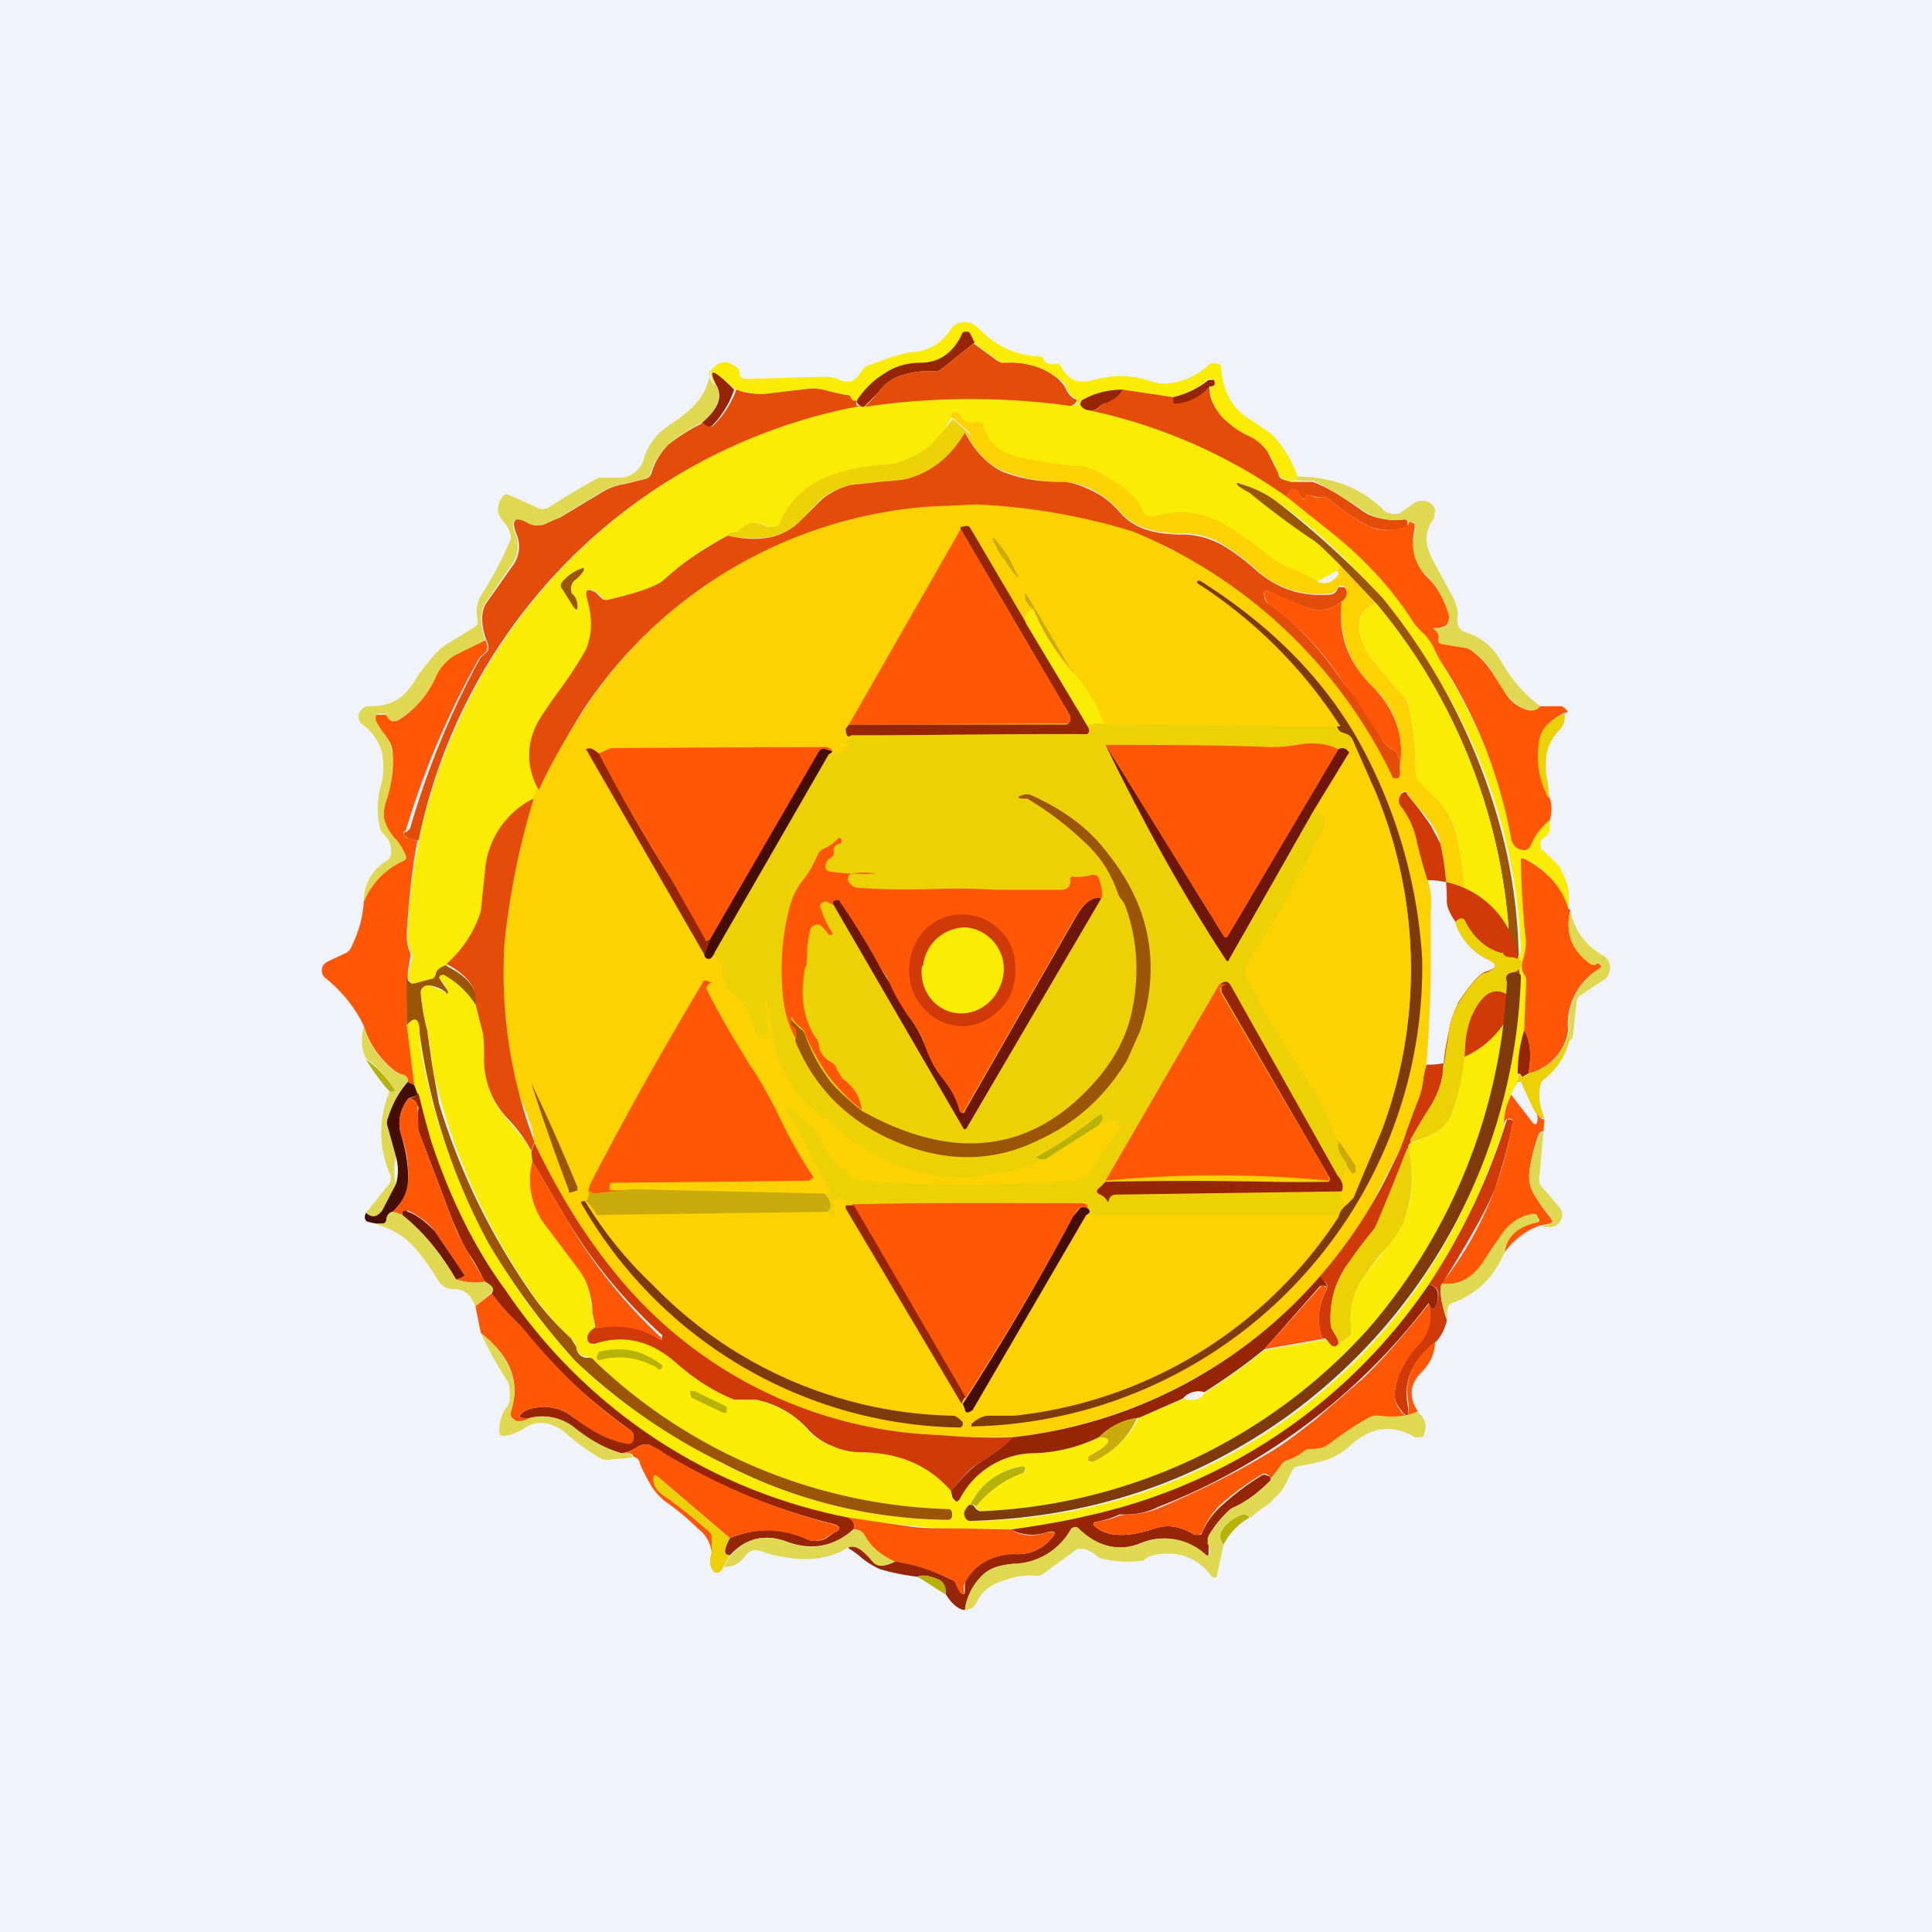 <!-- by TradingView --><svg width="18" height="18" viewBox="0 0 18 18" xmlns="http://www.w3.org/2000/svg"><path fill="#F0F3FA" d="M0 0h18v18H0z"/><path d="M12.08 4.44v.02l.04.02h.12-.21a.12.12 0 0 1-.12-.07 1.02 1.02 0 0 0-.1-.2.43.43 0 0 0-.18-.15.75.75 0 0 1-.25-.18c-.08-.1-.12-.19-.1-.28.03 0 .05-.01.03-.05a.03.03 0 0 0-.03-.02h-.02a.82.82 0 0 1-.33.17l-.47-.07a.83.83 0 0 0-.38.1c-.02.01-.02.03 0 .05a.1.1 0 0 0 .05.04 4.95 4.95 0 0 1 3.13 2.08c.06.06.1.1.1.14l.1.19c.33.54.54 1.08.62 1.59.02.07.06.1.13.1.02 0 .04-.02.05-.04a.6.6 0 0 1 .18-.24v.09a.14.14 0 0 1-.06.08.08.08 0 0 0-.03.04l.01.06.09.08c.05.05.1.1.1.13.06.1.08.22.06.34A.76.76 0 0 0 14.2 8h-.03a8.08 8.08 0 0 0 .05.7c0 .09 0 .16-.03.24-.02.05-.01.1.01.14.02.02.02.05.02.07l-.02.44c-.04.14-.06.27-.06.4v.1a.28.28 0 0 0-.06.11.54.54 0 0 0-.07.3 6.02 6.02 0 0 1-.94 1.81 5.17 5.17 0 0 1-2.93 1.81c-.12.03-.36.08-.72.13a6.12 6.12 0 0 0-.48 0 13.79 13.79 0 0 1-1.03-.1 5 5 0 0 1-3.2-2.13 5.16 5.16 0 0 1-.82-1.83l-.03-.08-.07-.56c.08-.09.12-.06.12.08l.01.14a5.77 5.77 0 0 0 1 2.38c.2.26.35.44.44.53.33.33.79.65 1.36.95.66.34 1.36.52 2.1.53.03 0 .05-.01.05-.04v-.02c0-.03-.02-.04-.04-.04a4.97 4.97 0 0 1-3.35-1.42c-.06 0-.1-.03-.11-.09a.15.15 0 0 0-.05-.08 2.67 2.67 0 0 1-.35-.4 6.04 6.04 0 0 1-.94-2.12 3.13 3.13 0 0 0-.05-.35 3.1 3.1 0 0 1-.06-.35c0-.02 0-.04.02-.05A.06.06 0 0 1 4 9.18l.15.06c.03.03.03.02.02-.01a.37.37 0 0 0-.08-.12l.01-.02c.01-.01.02-.02.04-.01.1.05.2.14.3.28 0 .07.03.15.05.24.02.07.03.15.02.25 0 .23.07.41.2.56.12.14.2.24.24.32l.01.09a.7.7 0 0 0 .15.62l.3.4c.03.06.06.12.08.2l.03.2.02.13c-.06.04-.08.08-.06.13.02.02.03.03.06.02.27-.1.52-.03.75.17.17.15.35.27.55.35h.2c.2.05.37.14.5.3.03.04.1.08.2.13.1.04.2.06.26.06.36 0 .64.11.86.36 0 .04.01.07.03.09.02.02.03.01.05-.01a.79.79 0 0 1 .66-.43c.28-.02.49-.07.64-.15.14 0 .11.07-.1.18v.04c.01.01.03.02.04 0a.85.85 0 0 0 .43-.4l.42-.18c.09.03.15.01.19-.05a5.49 5.49 0 0 0 .56-.4l.57-.1.05.05c.01.02.03.02.05 0l.02-.02a.24.24 0 0 0 .1-.06.06.06 0 0 0 .02-.05.68.68 0 0 1 .12-.51l.14-.18c.11-.13.18-.23.22-.32.1-.22.11-.45.05-.69 0-.02 0-.04.02-.05.03 0 .06-.02.1-.04a.7.7 0 0 0 .17-.08c.05-.04.09-.1.12-.17.07-.2.1-.39.12-.58 0-.13.03-.24.06-.32.1-.2.2-.27.34-.19a5.32 5.32 0 0 1-1.53 3.36 5.15 5.15 0 0 1-3.37 1.45c-.02 0-.04-.01-.06-.04a.99.99 0 0 1 .45-.32c.01 0 .02-.02.01-.03v-.02l-.02-.01a.63.63 0 0 0-.49.36c-.05.04-.06.08-.04.11 0 .03.02.04.05.04a5.11 5.11 0 0 0 4.98-4.1c.05-.27.1-.59.14-.97 0-.03-.02-.04-.07-.04.04-.01.07-.04.08-.07 0-.02 0-.04-.02-.05a.15.15 0 0 0-.07-.02h.06l.02-.05a5.04 5.04 0 0 0-.32-1.62 5.78 5.78 0 0 0-1.44-2.16c-.2-.18-.37-.32-.52-.42-.08-.06-.19-.12-.33-.16-.04-.02-.05 0-.01.02l.09.06.1.06c.15.13.31.25.49.38.04.03.13.1.25.23 0 .03 0 .05-.03.06l-.18.1a2.1 2.1 0 0 0-.18-.08 1.1 1.1 0 0 1-.2-.11 3.74 3.74 0 0 1-.33-.24c-.13-.1-.26-.16-.39-.19a.78.78 0 0 0-.41.02h-.06a.08.08 0 0 1-.05-.04.58.58 0 0 0-.16-.2 1.73 1.73 0 0 0-.24-.16.5.5 0 0 0-.2-.07 4.32 4.32 0 0 1-.55-.08c-.2-.05-.3-.14-.33-.28 0-.04-.03-.05-.07-.05-.08.02-.13 0-.16-.07a.04.04 0 0 0-.04-.02c-.02 0-.03 0-.04.02v.03L8.8 4l-.1.14a.61.61 0 0 1-.18.11c-.09.05-.19.08-.3.08-.23.02-.42.07-.57.14a.8.8 0 0 0-.38.4c-.01.03-.03.04-.05.05l-.06-.01c-.1-.06-.18-.05-.25.02a.08.08 0 0 1-.06.03 2.47 2.47 0 0 0-.65.43c-.06.07-.24.13-.53.2-.02 0-.04 0-.06-.02a.23.23 0 0 0-.05-.05c-.08-.05-.1-.03-.08.06.05.17.05.32-.01.47l-.1.2-.14.17c-.1.14-.18.25-.22.33-.1.2-.1.4.02.62-.02-.02-.04 0-.05.08a.82.82 0 0 0-.45.66l-.04.4c-.06.18-.17.35-.32.48-.06.02-.1.05-.1.09l-.04.04-.15.04c-.03.01-.05 0-.07-.03a.2.2 0 0 1 0-.08l.03-.12a.1.1 0 0 0-.01-.06.37.37 0 0 1-.03-.18 5.1 5.1 0 0 1 .47-1.96 5.17 5.17 0 0 1 5.7-2.95c.03 0 .05 0 .07-.03l-.01-.03a.22.22 0 0 1-.1-.12.13.13 0 0 0-.05-.06.73.73 0 0 0-.51-.16.1.1 0 0 1-.07-.02l-.22-.16a.25.25 0 0 0-.04-.08A.05.05 0 0 0 9 3.1a.05.05 0 0 0-.04.03c-.09.18-.22.26-.4.26-.1 0-.21.03-.32.1a.87.87 0 0 0-.25.24c-.03.01-.05 0-.06-.02a.06.06 0 0 0-.05-.03.85.85 0 0 1-.14-.03.6.6 0 0 0-.2-.03l-.33.04a.85.85 0 0 1-.36-.03c-.2-.19-.25-.2-.17-.05-.03 0-.05-.03-.06-.12.07-.1.15-.11.24-.04.02.01.03.03.03.05 0 .04.02.06.07.06l.72-.02c.04 0 .08 0 .12.02.1.05.16.03.22-.06a.13.13 0 0 1 .08-.07l.14-.05c.12-.04.21-.07.28-.07a.45.45 0 0 0 .33-.2.16.16 0 0 1 .13-.08c.05 0 .1.02.14.06a.8.8 0 0 0 .55.26c.03 0 .05.01.06.04.02.03.05.04.1.03.02 0 .04 0 .06.03.06.12.16.16.3.12a.9.9 0 0 1 .5 0c.09.04.18.04.27.02a.65.65 0 0 0 .3-.16.07.07 0 0 1 .08-.01c.03 0 .04.03.04.06.02.2.1.36.27.46.12.08.2.13.23.17.09.1.16.22.21.36Z" fill="#FBEC06"/><path d="m9.07 3.2-.3.24a.1.1 0 0 1-.06.02.8.8 0 0 0-.37.06.4.4 0 0 0-.15.13l-.14.14h-.02L8 3.77c-.02-.02-.02-.03-.01-.05.07-.1.15-.18.25-.24.1-.07.22-.1.33-.1.17 0 .3-.08.39-.26 0-.02.02-.03.04-.03s.03 0 .04.02l.04.08Z" fill="#952505"/><path d="m9.07 3.2.22.16a.1.1 0 0 0 .07.02c.2-.01.37.04.51.16l.05.06c.02.05.05.1.1.12.01 0 .02.02 0 .03a.06.06 0 0 1-.06.03 6.77 6.77 0 0 0-1.9.01l.13-.14a.4.4 0 0 1 .15-.13.8.8 0 0 1 .37-.06.1.1 0 0 0 .06-.02l.3-.24Z" fill="#E44C09"/><path d="M6.61 3.46c0 .09.03.13.06.12.06.12.02.23-.13.36l-.03.01c-.14.08-.24.15-.29.2a.58.58 0 0 0-.16.26c0 .02-.02.04-.05.05l-.2.05a.55.55 0 0 0-.2.07l-.4.24a.55.55 0 0 1-.16.07.2.2 0 0 1-.14-.01c-.12-.07-.16-.04-.11.09a.3.3 0 0 1-.04.3l-.24.35c-.05.08-.05.2 0 .34l-.29.16a.46.46 0 0 0-.17.2.9.9 0 0 1-.36.39c-.04.02-.07.01-.1-.03a.05.05 0 0 0-.02-.03h-.06l-.02.03v.02a1 1 0 0 0 .06.1l.07.11.03.12c.01.13 0 .26-.05.4a.4.4 0 0 0-.02.2c0 .05.04.11.1.18.04.04.07.1.09.16 0 .02 0 .04-.02.05a.74.74 0 0 0-.37.38c0-.16.07-.29.21-.38a.07.07 0 0 0 .04-.05.2.2 0 0 0-.07-.2.12.12 0 0 1-.03-.06.77.77 0 0 1 0-.36.68.68 0 0 0 .02-.33.46.46 0 0 0-.17-.26c-.06-.04-.07-.1-.02-.15a.08.08 0 0 1 .07-.03c.11 0 .21-.02.3-.09.04-.03.1-.1.17-.22l.12-.15c.05-.06.1-.1.15-.13a4.5 4.5 0 0 0 .27-.17v-.05a.3.3 0 0 1 .05-.25 3.5 3.5 0 0 0 .26-.5c0-.05-.02-.1-.06-.15a.25.25 0 0 1-.06-.1c0-.04 0-.09.04-.14.02-.03.04-.03.06-.02l.29.13c.03.01.05 0 .08-.01a6.12 6.12 0 0 1 .47-.28h.16A.24.24 0 0 0 6 4.27a.52.52 0 0 1 .12-.21c.03-.04.09-.08.16-.13a1 1 0 0 0 .22-.19.56.56 0 0 0 .12-.29Z" fill="#E1D852"/><path d="M6.84 3.63a.89.89 0 0 1-.19.32c-.03.04-.07.03-.11-.01.15-.13.2-.24.13-.36-.08-.16-.02-.14.17.05ZM11.27 3.6a.47.47 0 0 1-.3.17l-.04-.01V3.7a.82.82 0 0 0 .33-.16h.05c.02.05 0 .06-.04.06Z" fill="#952505"/><path d="M11.27 3.6c-.01.09.03.18.11.28.08.08.16.14.25.18.07.03.13.08.18.15l.1.2c0 .03.02.05.05.06l.07.02h.2c.14.05.28.14.45.26.1.08.24.1.4.09.02 0 .03 0 .04.03v.03a.47.47 0 0 1-.37 0 2 2 0 0 1-.37-.25.08.08 0 0 0-.07-.02c-.04 0-.08 0-.11-.02-.03 0-.04 0-.03.02l-.01.02-.03-.01c-.06-.11-.1-.11-.14-.01a4.94 4.94 0 0 0-1.86-.81c.05.01.1 0 .12-.04a.1.1 0 0 1 .04-.02c.1-.04.15-.08.17-.13l.47.07v.06h.04a.47.47 0 0 0 .3-.16ZM7.98 3.73v.05h.05A5.17 5.17 0 0 0 3.9 7.83c-.07 0-.12-.03-.14-.05l.01-.03h.02l.03-.03a7.9 7.9 0 0 1 .65-1.58.18.18 0 0 1 .05-.05c.04-.03.04-.07.01-.13-.05-.14-.05-.26 0-.34l.24-.34a.3.3 0 0 0 .04-.31c-.05-.13-.01-.16.1-.1.05.03.1.03.15.02l.16-.07.4-.24a.55.55 0 0 1 .2-.07l.2-.05c.03-.01.04-.03.05-.05.03-.11.09-.2.16-.27a1.82 1.82 0 0 1 .32-.2c.04.04.08.05.11.01a.89.89 0 0 0 .2-.32c.1.04.22.05.35.03l.34-.04c.04 0 .1 0 .19.03l.14.03c.02 0 .04 0 .05.03.01.02.03.03.06.02Z" fill="#E44C09"/><path d="M10.46 3.63c-.02.05-.08.1-.17.13a.1.1 0 0 0-.04.02c-.03.04-.07.05-.12.04a.1.1 0 0 1-.06-.04c-.01-.02 0-.04.01-.05.1-.06.23-.1.38-.1Z" fill="#952505"/><path d="M12.27 5.42c.08.03.15.01.2-.07v-.03h-.02c.02-.01.03-.03.03-.06l.34.36c-.17.07-.2.2-.1.42.04.08.17.24.37.46l.03.06c.05.21.07.43.07.65l.02.05.14.15c.1.08.17.2.22.36a3 3 0 0 1 .07.45l.03.25c.02.1.14.24.34.39 0-.02 0-.02-.02.01-.14-.03-.26-.13-.34-.3-.01-.02-.03-.02-.05-.01-.02 0-.03.02-.03.04-.06-.09-.09-.16-.09-.2 0-.2-.02-.37-.06-.55a.58.58 0 0 0-.08-.17 1.75 1.75 0 0 0-.11-.14 1.96 1.96 0 0 1-.12-.15.03.03 0 0 0-.03-.02l-.03.02v.02a.08.08 0 0 0 0 .1c.08.1.13.2.16.33.02.12.05.23.09.35.03.1.04.2.03.3v.32a12.12 12.12 0 0 1-.04 1.1.9.9 0 0 0-.03.15c0 .07-.03.14-.06.22l-.09.23c-.04.14-.08.24-.12.3l-.3.58a4.52 4.52 0 0 1-3.25 2h-.68a4.06 4.06 0 0 1-3.02-1.52 5.61 5.61 0 0 1-.76-1.22.94.94 0 0 0-.06-.24l-.09-.23A4.46 4.46 0 0 1 4.7 8.8a7 7 0 0 1 .27-1.36c.01-.08.03-.1.05-.08.1-.24.25-.48.41-.73a4.24 4.24 0 0 1 4.1-1.9c.37.04.72.1 1.02.2l.22.1c.06.05.12.08.16.1.1.03.18.08.26.13.76.45 1.35 1.1 1.79 1.97 0 .02.02.02.04.02.02-.01.03-.05.02-.1a.8.8 0 0 0-.24-.74.96.96 0 0 1-.3-.81c.05-.03.06-.07.04-.12a.04.04 0 0 0-.04-.02c-.02 0-.03 0-.04.02a.09.09 0 0 1-.07.05.86.86 0 0 1-.68-.22 2 2 0 0 0-.32-.24.71.71 0 0 0-.38-.1c-.26 0-.45-.06-.57-.2a.85.85 0 0 0-.25-.2.66.66 0 0 0-.3-.08c-.2 0-.4-.04-.56-.11-.12-.05-.24-.17-.34-.36.1.06.06.02-.12-.13-.02 0-.02 0 0-.03 0-.01.01-.02.03-.02.02 0 .03 0 .04.02.03.06.08.09.16.07.04 0 .06.01.07.05.03.14.14.23.33.28.19.04.37.07.54.08a.5.5 0 0 1 .23.08c.1.06.18.1.22.14.07.06.13.13.16.2.01.03.03.04.05.05h.06a.78.78 0 0 1 .41-.02c.13.03.26.1.39.19a4.66 4.66 0 0 1 .32.24c.08.05.15.08.21.1l.18.09Z" fill="#FCD203"/><path d="M8.87 3.9c.18.15.22.2.12.13a.83.83 0 0 1-.58.44l-.22.02-.27.03a.7.7 0 0 0-.27.13l-.19.2c-.16.16-.38.2-.68.14 0-.02.03-.03.06-.03s.05-.01.06-.03c.07-.07.15-.08.25-.02h.06c.02 0 .04-.01.05-.03a.8.8 0 0 1 .38-.41c.15-.07.34-.12.57-.14.11 0 .21-.03.3-.08a.61.61 0 0 0 .17-.11L8.8 4l.08-.1Z" fill="#EDD107"/><path d="M8.99 4.03c.1.19.22.3.34.36.17.07.35.1.56.1.1 0 .2.04.3.09.1.05.17.11.25.2.12.14.31.2.57.2.13 0 .25.03.38.1a2 2 0 0 1 .32.24c.2.17.42.24.68.22.03 0 .06-.02.07-.05 0-.02.02-.02.04-.02s.03 0 .04.02c.02.05 0 .09-.05.12a.3.3 0 0 1-.31.05 4 4 0 0 1-.36-.15c-.04-.02-.06 0-.04.04 0 .04.02.07.06.09.25.18.48.43.69.74l.07.08.07.08.22.37c.02.03.05.06.08.07a.1.1 0 0 1 .05.05c.02.04.03.08.02.12.01.06 0 .1-.02.1h-.04a4.63 4.63 0 0 0-2.43-2.3A5.84 5.84 0 0 0 9.1 4.7l-.45.02a4.24 4.24 0 0 0-3.22 1.9c-.16.26-.3.5-.41.74A.63.63 0 0 1 5 6.75c.04-.08.12-.19.22-.33a3.6 3.6 0 0 0 .24-.37c.06-.15.06-.3.01-.47-.02-.09 0-.1.08-.06l.05.05c.02.02.04.02.06.02.29-.07.47-.13.54-.2.16-.15.36-.28.58-.4.3.07.52.02.68-.14l.2-.2a.7.7 0 0 1 .26-.13l.27-.03.22-.02c.24-.05.44-.2.58-.44Z" fill="#E44C09"/><path d="M12.08 4.44c.32 0 .59.1.8.3.02.03.05.04.1.05.03 0 .06 0 .09-.03l.1-.07a.14.14 0 0 1 .12-.02c.04.01.07.04.08.08l-.01.08a.33.33 0 0 0-.07.19c0 .05.02.12.06.2l.19.35c.03.07.05.13.04.17-.01.04 0 .07.01.1.02.03.05.05.09.06.12.04.22.12.3.25.08.15.2.3.37.43-.05.06-.13.05-.22-.02a.53.53 0 0 1-.11-.11 1.8 1.8 0 0 1-.12-.2.77.77 0 0 0-.19-.19.08.08 0 0 0-.04-.02L13.43 6c-.02 0-.03-.02-.03-.04.01-.04 0-.06-.03-.09-.03-.02-.02-.02.01-.02h.06c.05-.02.07-.06.06-.1a.77.77 0 0 0-.21-.39c-.12-.1-.15-.25-.1-.43l-.01-.05a.05.05 0 0 0-.04-.02l-.03.04v-.03c0-.03 0-.04-.03-.03a.52.52 0 0 1-.4-.1c-.17-.11-.31-.2-.44-.26h-.12l-.04-.02v-.02Z" fill="#E1D852"/><path d="M14.1 8.92c-.06 0-.09-.01-.1-.05 0-.03 0-.03.01-.01a.57.57 0 0 0 .04-.28 5.36 5.36 0 0 0-1.23-2.96l-.34-.36c-.12-.12-.2-.2-.25-.23a7.55 7.55 0 0 1-.59-.44.79.79 0 0 1-.1-.06c-.03-.03-.02-.04.02-.02.14.04.25.1.33.16a8.34 8.34 0 0 1 .99.9 5.78 5.78 0 0 1 1.14 2.3 5.04 5.04 0 0 1 .13 1.04l-.06.01Z" fill="#9B5507"/><path d="M13.11 4.9a.33.33 0 0 1 .03-.04l.04.02v.05c-.04.18 0 .32.1.43.11.1.18.23.22.38 0 .05-.01.09-.06.1a.11.11 0 0 1-.06.01c-.03 0-.04 0-.01.02.03.03.04.05.03.09 0 .02 0 .03.03.04l.24.04.04.02.01.01a.77.77 0 0 1 .21.24l.09.14c.03.05.07.09.1.11.1.07.18.08.23.02h.19c.02 0 .03.01.05.03.02.02.02.03-.01.03a.55.55 0 0 0-.16.11.28.28 0 0 0-.08.16.8.8 0 0 0 .1.53c.02.06.02.12 0 .2a.6.6 0 0 0-.18.24c-.01.02-.03.04-.05.04-.07 0-.11-.03-.13-.1a4.47 4.47 0 0 0-.62-1.6 1.2 1.2 0 0 1-.1-.18.5.5 0 0 0-.1-.14.64.64 0 0 1-.09-.1c-.19-.3-.45-.59-.78-.85l-.4-.32c.04-.1.08-.1.14 0 0 .02.01.02.03.02v-.02c0-.02.01-.03.04-.02.03.02.07.03.11.02.03 0 .05 0 .07.02a2 2 0 0 0 .37.25c.1.05.22.05.36 0Z" fill="#FF5705"/><path d="m9.56 5.8.57.96c.02.03.03.06 0 .08l-.06.01H7.93c-.03.03-.05 0-.05-.06l.03-.04h2.02c.02 0 .03-.02.04-.03v-.05L8.95 4.93v-.02L9 4.9c.02 0 .03 0 .04.02l.53.9Z" fill="#952505"/><path d="m8.95 4.93 1.02 1.74v.05a.05.05 0 0 1-.04.02l-2.02.01 1.04-1.82Z" fill="#FF5705"/><path d="M9.35 5.2c.06.1.13.19.14.18l-.1-.2c-.07-.1-.13-.18-.14-.17-.01 0 .03.1.1.2Z" fill="#CBAA0B"/><path d="M5.43 5.33a.36.36 0 0 1-.08.08.1.1 0 0 0-.03.07c0 .03 0 .05.03.07.02.03.03.06.03.1 0 .04-.01.04-.04 0l-.1-.16c-.02-.02-.02-.05 0-.07a.4.4 0 0 1 .17-.12c.03-.02.04 0 .02.03Z" fill="#9B5507"/><path d="M12.47 11.34c0-.04.03-.08.08-.12a.46.46 0 0 1 .03-.03l.03-.03.26-.62a4.29 4.29 0 0 0-.05-3.15l-.22-.5a.15.15 0 0 0-.08-.06.09.09 0 0 1-.05-.03c-.02-.03-.02-.04.02-.03a4.44 4.44 0 0 0-1.34-1.34l.01-.02h.02c.65.41 1.14.9 1.47 1.48a4.78 4.78 0 0 1 .6 2.04 4.28 4.28 0 0 1-4.2 4.36v-.02a.27.27 0 0 1 .14-.08h.26a4.13 4.13 0 0 0 3.02-1.85Z" fill="#7E3A0B"/><path d="M12.5 5.61c-.04.31.07.58.3.8.2.21.29.46.24.74.01-.04 0-.08-.02-.12a.1.1 0 0 0-.05-.05.18.18 0 0 1-.08-.07 12.77 12.77 0 0 1-.29-.45.36.36 0 0 1-.07-.08c-.2-.31-.44-.56-.7-.74a.15.15 0 0 1-.05-.1c-.02-.04 0-.05.04-.03l.36.15a.3.3 0 0 0 .31-.05Z" fill="#FF5705"/><path d="M10 6.26a2 2 0 0 1-.37-.58.26.26 0 0 1-.08-.1v-.05h.01l.43.73Z" fill="#CBAA0B"/><path d="M12.82 5.62a5.36 5.36 0 0 1 1.23 2.96c0 .1 0 .2-.04.28-.2-.15-.32-.28-.34-.39l-.03-.25c-.02-.2-.05-.35-.07-.45a.7.7 0 0 0-.22-.36.84.84 0 0 1-.14-.15.1.1 0 0 1-.02-.05c0-.22-.02-.44-.07-.65a.13.13 0 0 0-.03-.06c-.2-.22-.33-.38-.37-.46-.1-.21-.07-.35.1-.42ZM9.63 5.68a2 2 0 0 0 .36.58c.13.13.23.3.3.49-.04-.02-.1-.01-.16.01l-.57-.95c-.02-.08 0-.12.07-.13Z" fill="#FBEC06"/><path d="M4.52 5.96c.03.06.03.1-.01.13a.18.18 0 0 0-.05.05 7.9 7.9 0 0 0-.68 1.6l-.02.01v.03c.01.02.06.04.13.05-.05.25-.08.54-.1.86 0 .06 0 .12.03.18a.1.1 0 0 1 0 .06l-.02.12-.01.5.07.56-.06-.03c0-.03-.01-.06-.06-.07a.25.25 0 0 1-.07-.04.83.83 0 0 1-.28-.41c-.08-.17-.2-.32-.36-.45A.08.08 0 0 1 3 9.03c0-.03.02-.05.05-.07l.17-.08a.1.1 0 0 0 .05-.05c.07-.14.11-.28.12-.43.08-.18.2-.3.37-.38.02-.01.03-.03.02-.05a.52.52 0 0 0-.1-.16.43.43 0 0 1-.1-.18.4.4 0 0 1 .03-.2c.04-.14.06-.27.05-.4a.29.29 0 0 0-.03-.12 1.04 1.04 0 0 0-.07-.1 1 1 0 0 1-.06-.1v-.03c0-.01 0-.02.02-.02h.06c.01 0 .02 0 .03.02.02.04.05.05.1.03a.9.9 0 0 0 .35-.4.46.46 0 0 1 .17-.2l.3-.15Z" fill="#FF5705"/><path d="M14.58 6.64c0 .06 0 .1-.04.15a.45.45 0 0 0-.13.23.8.8 0 0 0 0 .22c.02.09.02.15.02.2a.8.8 0 0 1-.09-.53.28.28 0 0 1 .08-.16c.05-.05.1-.08.16-.1ZM10.29 6.75l2.2.02c-.04 0-.04 0-.02.03.02.02.03.03.05.03.04.01.07.03.08.06-.02.02-.03.06-.04.12-.02-.04-.05-.05-.1-.03a.54.54 0 0 0-.31-.05l-.31.03-1.54-.02c.35.72.72 1.39 1.12 2 .01.02.02.02.03 0l.8-1.4c.13.05.13.16 0 .32a.13.13 0 0 0-.03.06c-.01.06-.03.1-.05.13a1 1 0 0 0-.13.23l-.1.19c-.1.16-.22.34-.32.53a.1.1 0 0 0 0 .1 1.47 1.47 0 0 1 .15.32l.02.02a11 11 0 0 0 .4.63 3.55 3.55 0 0 1 .29.57c-.03.04 0 .1.06.19l-.01.1c0 .01-.03.02-.07.02l-1-1.78c-.02-.02-.03-.03-.06-.02a.1.1 0 0 0-.04.02l-1.06 1.84-.05.05c-.04.03-.04.05 0 .07.03.01.04.03.06.05 0 .02.02.02.02 0 .01-.03.03-.05.06-.05l2.1-.03c.01.09.03.13.06.12-.05.04-.07.08-.08.12l-.01-.01-.03-.01h-2.31c.04-.02.04-.04.02-.05.01-.03 0-.05-.05-.07a280.85 280.85 0 0 0-2.2.03.1.1 0 0 1-.01-.04c0-.02-.02-.03-.04-.03a.17.17 0 0 0-.05.02c-.02 0-.03.02-.02.04l.01.1c0 .02 0 .03-.03.02-.01 0-.03-.02-.04-.05.05-.05.03-.1-.04-.17h.04c.03 0 .03-.01.02-.03l-.41-.76c.04 0 .08 0 .11.05l.05.05.08.06.04.05.13.22c.01.03.04.05.08.09a.4.4 0 0 1 .09.08c.02.04.06.06.1.07.68.05 1.34.05 1.98 0 .1-.01.17-.05.2-.12.06-.11.14-.22.23-.33a.07.07 0 0 0 0-.1.08.08 0 0 0-.03-.01h-.05l-.1.04c.03-.02.04-.04.04-.05.01-.05 0-.06-.05-.03-.16.12-.34.24-.55.35-.01 0-.02.01-.02.03l.03.02h.07c-.03 0-.07.02-.11.04-.11.05-.2.08-.26.08-.09 0-.17.02-.24.04a.8.8 0 0 1-.21.01 1.84 1.84 0 0 1-1.14-.46 5 5 0 0 0-.24-.2 1 1 0 0 1-.34-.62 2.28 2.28 0 0 0-.06-.33c-.01-.04-.02-.04-.02 0v.03l.02.04v.2c0 .02-.02.03-.04.03h-.02c-.03 0-.04-.01-.05-.04a.76.76 0 0 0-.14-.3.33.33 0 0 1-.17-.3c0-.02 0-.04-.02-.05-.02-.02-.04-.05-.05-.1l1.06-1.84c.1 0 .15-.02.19-.09l-.01-.02h-.02c-.03 0-.02 0 .01-.02.02 0 .04-.02.04-.04a89.76 89.76 0 0 1 2.2-.02c.03-.02.02-.05 0-.08.06-.02.12-.03.16-.01Z" fill="#EDD107"/><path d="m12.6 6.89.22.5a4.29 4.29 0 0 1 .05 3.15 10.9 10.9 0 0 1-.29.65.42.42 0 0 0-.03.03c-.03.01-.05-.03-.05-.12.02-.04 0-.1-.04-.15.04 0 .06 0 .07-.02a.14.14 0 0 0 0-.1l.05.09c.02.02.04.01.05-.01v-.05a1.69 1.69 0 0 0-.15-.22l-.04-.07c-.1-.23-.18-.4-.25-.5a10.97 10.97 0 0 1-.57-.96.1.1 0 0 1 0-.1c.1-.2.21-.38.33-.54l.1-.19a1 1 0 0 1 .12-.23.27.27 0 0 0 .05-.13c0-.02 0-.04.02-.06.14-.16.14-.27 0-.31l.32-.54c0-.06.02-.1.04-.12Z" fill="#FCD203"/><path d="m12.47 6.98-1.03 1.74c-.01.02-.03.02-.04 0l-1.1-1.78c.5 0 1.02 0 1.54.02.04 0 .14 0 .3-.03.13-.01.23 0 .33.05ZM7.75 7.01 7.7 7c-.02 0-.04 0-.06.02L6.61 8.76h-.04l-.31-.56c-.24-.39-.47-.78-.68-1.18l.11-.05h.04a591.52 591.52 0 0 1 1.97-.01c.04.01.06.03.05.05Z" fill="#FF5705"/><path d="M5.58 7.02c.21.4.44.8.68 1.18l.31.55c0 .02.02.02.04 0 0 .05-.02.1-.05.14l-1.1-1.91c.04-.02.07 0 .12.04Z" fill="#952505"/><path d="m10.3 6.94 1.1 1.78c.01.02.03.02.04 0l1.03-1.74c.04-.02.07-.01.1.03l-.33.54-.79 1.39c0 .02-.02.02-.03 0-.4-.61-.77-1.28-1.12-2Z" fill="#6E1609"/><path d="M7.75 7.01a.95.95 0 0 0-.03.02L6.66 8.87a.13.13 0 0 1-.04.06c-.02.01-.04 0-.05-.01l-.01-.03a.41.41 0 0 0 .05-.13L7.63 7c.02-.02.04-.03.06-.02l.06.02Z" fill="#440E04"/><path d="M13.57 8.6c.06.16.15.27.3.34.09.04.08.08-.02.11-.07.02-.16.13-.27.3v.01a.82.82 0 0 0-.08.24 2.84 2.84 0 0 0-.06.42.84.84 0 0 1-.09.25 3.51 3.51 0 0 1-.21.35v.03c-.02.01-.02.03-.02.05l-.19.5-.12.24a3.54 3.54 0 0 1-.27.36.86.86 0 0 0-.14.56l.03.06c.02.03.04.06.04.1l-.02.02c-.02.01-.04 0-.05-.01l-.05-.06c-.02 0-.04-.01-.04-.03a.54.54 0 0 1 .06-.44c0-.04-.03-.07-.08-.1a4.5 4.5 0 0 0 .7-1.08c.04-.07.08-.17.12-.3l.09-.24a.73.73 0 0 0 .06-.22.9.9 0 0 1 .03-.14.8.8 0 0 0 .01-1.72 4.4 4.4 0 0 1-.1-.36.77.77 0 0 0-.15-.33.08.08 0 0 1 0-.1V7.4l.03-.02c.01 0 .03 0 .03.02l.12.15.1.14.09.17c.04.18.06.36.06.54 0 .05.03.12.09.2Z" fill="#D03908"/><path d="m10.62 9.61-.12.27c-.2.33-.47.58-.82.74-.4.2-.82.21-1.25.05-.48-.18-.83-.5-1.02-.97v-.07a.07.07 0 0 0-.03-.06.07.07 0 0 1-.02-.06c0-.03 0-.03.02 0l.07.07c.02.01.04.03.05.06.06.16.13.29.19.37.06.1.18.21.34.34.77.43 1.43.4 1.98-.08.28-.25.46-.52.53-.82.08-.36.06-.7-.06-1.02a.3.3 0 0 0-.04-.06.23.23 0 0 1-.03-.06 1.1 1.1 0 0 0-.26-.42 3.01 3.01 0 0 0-.58-.45h-.05c-.04 0-.04-.02 0-.03a.11.11 0 0 1 .09 0c.29.13.53.3.71.54.4.5.5 1.05.3 1.66Z" fill="#9B5507"/><path d="M4.97 7.45A7 7 0 0 0 4.7 8.8a4.46 4.46 0 0 0 .28 1.84l-.03.08a1.43 1.43 0 0 0-.24-.32.8.8 0 0 1-.2-.56c0-.1 0-.18-.02-.25a8.24 8.24 0 0 1-.06-.24c.02-.14-.07-.26-.27-.37.15-.13.26-.3.32-.49l.04-.39a.82.82 0 0 1 .45-.66Z" fill="#E44C09"/><path d="M10.26 8.37c-.08-.02-.16.04-.24.17a658.37 658.37 0 0 1-1.05 1.83c-.02 0-.03-.01-.03-.02a.87.87 0 0 0-.17-.32 1.04 1.04 0 0 1-.17-.34 1 1 0 0 0-.15-.24.99.99 0 0 1-.16-.29.5.5 0 0 0-.08-.13 6.35 6.35 0 0 0-.4-.64c-.02-.01-.04 0-.05.04L7.7 8.4c-.02 0-.03 0-.05.02a.04.04 0 0 0 0 .05.97.97 0 0 0 .11.23l-.01.01h-.03a.27.27 0 0 0-.08-.09.06.06 0 0 0-.05 0 .06.06 0 0 0-.04.04 1 1 0 0 0-.03.2c0 .07 0 .13-.02.16-.05.27-.01.48.1.65.02.01.02.04.03.06 0 .07.05.13.12.17a.1.1 0 0 1 .04.04l.01.03.05.08c.1.07.16.16.18.29A1.66 1.66 0 0 1 7.7 10a2.23 2.23 0 0 1-.2-.37.14.14 0 0 0-.04-.06.21.21 0 0 1-.07-.07c-.01-.03-.02-.03-.02 0s0 .05.02.06c.02.02.03.03.03.06v.07c-.08-.14-.12-.3-.13-.46-.02-.27 0-.53.07-.79a.7.7 0 0 1 .12-.24c.06-.07.1-.15.14-.24a.1.1 0 0 1 .05-.05.4.4 0 0 0 .13-.09c.02-.02.03-.02.04.01 0 .02 0 .03-.02.03-.04.01-.06.04-.05.07 0 .03 0 .04-.03.06a.1.1 0 0 0-.05.09c0 .02.02.04.05.04a2.17 2.17 0 0 0 .42.02s0 .01 0 0a.67.67 0 0 0-.23 0c-.02.01-.03.03-.03.06.02.04.04.06.08.07.27.02.53.02.8.01a6 6 0 0 1 .5.01h.6c.06 0 .1-.03.09-.09 0-.02.01-.04.04-.03.05 0 .1 0 .16-.02.03 0 .06 0 .07.04a.5.5 0 0 1 .03.17ZM14.61 8.46l.02.02c-.05.22.02.39.2.5l.03.01c.02-.02.04-.02.05 0l.01.01-.01.02a.6.6 0 0 0-.3.58.48.48 0 0 1-.37.4c.03-.17.02-.3-.04-.4l.02-.45c0-.02 0-.05-.02-.07a.16.16 0 0 1-.01-.14.5.5 0 0 0 .02-.24 8 8 0 0 1-.04-.7h.03c.21.11.35.26.41.46Z" fill="#FF5705"/><path d="M10.26 8.37 9 10.52h-.02l-1.22-2.1c0-.03.03-.04.06-.03l.01.02a6.35 6.35 0 0 1 .38.62l.08.13c.04.1.1.2.16.29a1 1 0 0 1 .17.3c.05.13.1.22.15.28.08.1.14.2.17.32 0 0 .01.02.03.02 0 0 .02 0 .02-.02l1.03-1.8c.08-.14.16-.2.24-.18Z" fill="#6E1609"/><path d="M14.63 8.48c.04.2.15.33.3.42.04.02.07.06.07.11s-.02.1-.06.12l-.21.14a.08.08 0 0 0-.04.06l-.03.27c0 .04-.01.08-.04.1a.2.2 0 0 1 0-.1.6.6 0 0 1 .29-.58l.01-.02v-.02h-.05l-.01.01h-.03c-.18-.12-.25-.29-.2-.5Z" fill="#E1D852"/><path d="M8.97 9.56a.47.47 0 0 1-.35-.15.52.52 0 0 1-.15-.37c0-.14.05-.27.14-.37.1-.1.22-.15.35-.15.14 0 .26.05.36.15.1.1.14.22.14.36 0 .15-.04.27-.14.37-.1.1-.21.16-.35.16Z" fill="#D03908"/><path d="M14 8.87c.01.04.04.05.1.05l.06.02c.02.01.02.03.02.05-.01.03-.04.06-.08.07-.06.01-.07.04-.05.09.02.06.02.1 0 .12-.13-.08-.24-.02-.34.2a.87.87 0 0 0-.06.3c-.01.2-.05.4-.12.59a.37.37 0 0 1-.12.17.7.7 0 0 1-.17.08 2.8 2.8 0 0 0-.1.04v-.03a5.36 5.36 0 0 1 .21-.35c.05-.1.08-.18.09-.25l.02-.15.04-.27a.82.82 0 0 1 .08-.24c.11-.18.2-.29.27-.3.1-.04.1-.08.01-.12a.57.57 0 0 1-.3-.34c0-.02.02-.03.04-.04.02-.01.04 0 .05.02.08.16.2.26.34.3Z" fill="#EDD107"/><path d="M8.59 9c-.03.22.12.42.33.44.21.02.4-.14.43-.37A.39.39 0 0 0 9 8.64.4.4 0 0 0 8.6 9Z" fill="#FBEC06"/><path d="M4.16 9c.2.1.3.22.27.36a.8.8 0 0 0-.3-.28l-.03.01-.01.02.08.12c.01.03 0 .04-.02.01A.34.34 0 0 0 4 9.18c-.02 0-.04 0-.06.02a.06.06 0 0 0-.02.05c.01.12.03.24.06.35l.05.35.06.33c.2.66.5 1.26.88 1.8.1.14.22.27.35.39l.05.08c0 .06.05.1.1.1.03 0 .05 0 .07.03a4.97 4.97 0 0 0 3.3 1.38c.01 0 .03.01.03.04v.02c0 .03-.02.04-.04.04a4.62 4.62 0 0 1-2.1-.53 5.5 5.5 0 0 1-1.37-.95 6.75 6.75 0 0 1-.81-1.1 5.77 5.77 0 0 1-.64-1.95c0-.14-.04-.17-.12-.08v-.5a.2.2 0 0 0 .01.08c.02.03.04.04.07.03l.15-.04c.02 0 .03-.02.04-.04 0-.04.04-.07.1-.09Z" fill="#9B5507"/><path d="M14.1 9.06c.05 0 .07.01.07.04A5.26 5.26 0 0 1 12 13.19c-.88.63-1.86.95-2.96.98a.05.05 0 0 1-.05-.04c-.02-.03 0-.07.04-.11.02 0 .04 0 .05.02.02.03.04.04.06.04a5.15 5.15 0 0 0 3.6-1.69 5.32 5.32 0 0 0 1.3-3.24c-.02-.05 0-.08.05-.09Z" fill="#7E3A0B"/><path d="M6.63 9.15c-.04.03-.06.05-.04.08.12.24.26.47.4.7.06.08.14.22.24.41a4.73 4.73 0 0 0 .35.63l-.04.03-1.83.02c-.02 0-.03 0-.03.03v.02c0 .02 0 .02.02.02h.18l-.34.03H5.5l-.02-.02.02-.07c.33-.64.68-1.26 1.05-1.88.01-.02.03-.02.04-.01l.03.01Z" fill="#FF5705"/><path d="M12.46 10.95c.05.06.06.1.04.15l-2.1.03c-.04 0-.06.02-.07.05 0 .02-.01.02-.02 0a.13.13 0 0 0-.06-.05c-.04-.02-.04-.04 0-.07l.05-.05a39.57 39.57 0 0 1 1.53 0 15 15 0 0 0 .55 0 .04.04 0 0 0 0-.05l-1-1.72V9.2c0-.01 0-.02.02-.02.04 0 .04 0 0 0a.3.3 0 0 0-.04 0 .1.1 0 0 1 .04-.03c.03-.01.04 0 .06.02l1 1.78Z" fill="#952505"/><path d="M11.36 9.17a.3.3 0 0 1 .04 0c.04 0 .04 0 0 .01l-.03.02v.04l1.01 1.72V11a10.97 10.97 0 0 0-2.08 0l1.06-1.83Z" fill="#FF5705"/><path d="M3.8 10.08c-.09.1-.15.22-.19.35a.1.1 0 0 0 0 .06l.08.29a.49.49 0 0 0 0 .25l-.13.25c-.04.06-.1.07-.15.02l.2-.25a.1.1 0 0 0 .02-.12.96.96 0 0 1 0-.76h.03l.02-.01a.97.97 0 0 0-.27-.3c-.04-.07-.05-.17-.02-.3.05.17.14.31.28.41.01.02.04.03.07.04.05.01.07.04.06.07Z" fill="#E1D852"/><path d="M14.2 9.6c.06.1.07.23.04.4l-.05.03s-.02 0-.02-.02l-.03-.01c0-.14.02-.27.06-.4Z" fill="#952505"/><path d="M14.62 9.6a.2.2 0 0 0 0 .1.66.66 0 0 1-.24.36.09.09 0 0 0-.03.06c-.02.1 0 .2.04.3-.03 0-.06-.02-.1-.08a15 15 0 0 1-.12-.26h-.04c.02-.03.02-.06.01-.08l.03.01c0 .02.01.02.02.02.03 0 .04-.02.05-.03a.48.48 0 0 0 .38-.4Z" fill="#EDD107"/><path d="M3.63 10.17c-.09-.1-.16-.2-.22-.3a.97.97 0 0 1 .27.29l-.02.01h-.03Z" fill="#B6B207"/><path d="M5.33 11.11H5.3v-.02a19.94 19.94 0 0 1-.35-1 19.93 19.93 0 0 1 .43.97v.03l-.06.02Z" fill="#9B5507"/><path d="m3.8 10.08.06.03.03.08c0 .02-.04.03-.08.04a.36.36 0 0 0-.07.35c.05.17.07.32.06.45 0 .08-.05.17-.14.26-.03 0-.05.03-.06.07 0 .02-.01.04-.04.04h-.05a.46.46 0 0 1-.09-.02c-.02-.01-.03-.04-.01-.08.06.05.1.04.15-.02l.13-.25a.46.46 0 0 0 0-.25l-.08-.29a.1.1 0 0 1 0-.06c.04-.13.1-.25.19-.35Z" fill="#440E04"/><path d="m3.9 10.19.06.24.06.21c.18.54.41 1 .69 1.38a5 5 0 0 0 3.2 2.12c.04.03.06.06.04.11-.18.16-.39.2-.63.11-.2-.07-.37-.03-.52.13-.06 0-.06-.05 0-.16.25-.1.48-.1.7 0a.2.2 0 0 0 .2 0l.07-.05c.07-.03.06-.06 0-.08a5.72 5.72 0 0 1-1.72-.74.15.15 0 0 0-.11.02.35.35 0 0 1-.15.06 1.27 1.27 0 0 1-.46-.25.46.46 0 0 0-.39-.08.2.2 0 0 1-.07 0c-.03 0-.04-.02-.01-.04.04-.04.11-.06.21-.06a.4.4 0 0 1 .25.08l.24.15c.09.05.18.09.27.1.04.02.06 0 .07-.03.01-.03 0-.06-.02-.08a5.67 5.67 0 0 1-1.17-1.12.74.74 0 0 1-.13-.16c.03-.04 0-.07-.06-.1-.05-.1-.1-.2-.16-.28-.06-.1-.1-.2-.14-.29l-.32-.84a.54.54 0 0 1 0-.22l-.03-.06a.15.15 0 0 0-.06-.03c.04 0 .07-.02.08-.04Z" fill="#952505"/><path d="m14.08 10.2.2.26c.02.02.03.02.04 0a.14.14 0 0 0-.02-.12c.03.06.06.09.09.09l-.01.11h-.02l-.02.02a1.5 1.5 0 0 0-.09.35c-.01.07 0 .15.05.23a1.46 1.46 0 0 0 .16.22c.01.02 0 .03-.02.04l-.1.02a.7.7 0 0 0-.33.26c.02-.15.12-.25.3-.29l.03-.01v-.02l-.02-.03c0-.02-.02-.02-.04-.02a.44.44 0 0 0-.28.18 4.7 4.7 0 0 0-.17.25c-.1.16-.23.24-.4.22a3.26 3.26 0 0 0 .66-1.5v-.03a.04.04 0 0 0-.05 0c-.02 0-.03.03-.03.07 0-.11.02-.2.07-.3ZM3.8 10.23c.03 0 .05.02.07.03.02.02.02.04.02.06l.01.22.32.84c.03.09.08.18.14.29l.16.27a.5.5 0 0 1-.27-.02c.06-.02.09-.03.07-.05a3.75 3.75 0 0 1-.1-.15l-.17-.25a.66.66 0 0 0-.25-.19l-.05.01v.03l-.09-.03a.45.45 0 0 0 .14-.26c.01-.13 0-.28-.06-.45a.36.36 0 0 1 .07-.35Z" fill="#FF5705"/><path d="m10.24 10.48-.5.32h-.06l-.03-.02a3.62 3.62 0 0 0 .56-.37c.05-.04.07-.03.06.02l-.03.05Z" fill="#B6B207"/><path d="M13.43 11.96c-.02.08 0 .19.05.34a.43.43 0 0 1-.1.2c-.21.16-.3.35-.27.56.03.16 0 .17-.09.03-.04-.06-.03-.16.02-.3.05-.1.1-.19.16-.25a.4.4 0 0 0 .11-.4c.03.08.06.07.08-.01.03-.1 0-.15-.08-.16a6.02 6.02 0 0 0 .73-1.54h.04c.01.01.02.02.01.04-.04.22-.1.42-.16.6-.08.2-.25.5-.5.9Z" fill="#D03908"/><path d="m14.38 10.54-.04.45c0 .02 0 .04.02.06l.17.2a.1.1 0 0 1 .01.12.1.1 0 0 1-.11.06h-.08l.1-.03c.02-.01.02-.02 0-.04v-.02a1.47 1.47 0 0 1-.15-.2.37.37 0 0 1-.05-.23c.02-.13.05-.24.1-.35v-.01h.03Z" fill="#E1D852"/><path d="M4.98 10.65c.23.48.48.88.76 1.22a4.06 4.06 0 0 0 3.01 1.5c.23.02.46.03.7.02-.05.05-.16.13-.34.25-.06.03-.14.12-.25.25-.22-.25-.5-.36-.86-.36a.65.65 0 0 1-.25-.06.6.6 0 0 1-.21-.14.89.89 0 0 0-.5-.29h-.2c-.2-.08-.38-.2-.55-.35-.23-.2-.48-.26-.75-.17-.03 0-.04 0-.06-.02-.02-.05 0-.09.06-.13a.8.8 0 0 1 .61.11h.02v-.04a4.81 4.81 0 0 1-.89-1.08l-.32-.54-.01-.09.03-.08Z" fill="#D03908"/><path d="m12.48 10.64.15.22v.05c-.01.03-.03.03-.05 0a.16.16 0 0 1-.04-.08c-.07-.09-.09-.15-.06-.2Z" fill="#CBAA0B"/><path d="M13.12 10.7c.06.24.04.47-.05.7-.04.08-.1.18-.22.3l-.14.19a.68.68 0 0 0-.12.5c0 .03 0 .05-.02.06a.24.24 0 0 1-.1.06c0-.03-.02-.06-.04-.1a.1.1 0 0 1-.03-.05.86.86 0 0 1 .14-.56 4.13 4.13 0 0 1 .27-.36 25.96 25.96 0 0 0 .3-.74Z" fill="#EDD107"/><path d="m4.96 10.82.32.54a4.81 4.81 0 0 0 .9 1.12h-.03a.8.8 0 0 0-.6-.1l-.03-.15c0-.09-.02-.16-.03-.2a.57.57 0 0 0-.09-.19l-.3-.4a.7.7 0 0 1-.14-.62Z" fill="#FF5705"/><path d="m5.88 11.08 1.8.04c.06.06.08.12.03.17l-2.15.03a.43.43 0 0 0-.1-.13.17.17 0 0 0 .03-.1l.02.02.03.01.34-.04Z" fill="#CBAA0B"/><path d="M5.45 11.19a3.73 3.73 0 0 0 .63.78 4 4 0 0 0 2.8 1.22c.03 0 .06.03.09.06v.03l-.02.02a4.13 4.13 0 0 1-3.54-2.1l.02-.01h.02Z" fill="#7E3A0B"/><path d="M10.14 11.27c-.03-.03-.07-.03-.1 0l-.04.06A23.85 23.85 0 0 1 9 13.02l-1.06-1.8.55-.01a270.78 270.78 0 0 1 1.59 0c.05 0 .06.03.05.06Z" fill="#FF5705"/><path d="M7.9 11.23c.04 0 .06 0 .05-.01L9 13.02c-.02 0-.03.03-.04.06l-1.08-1.82v-.03Z" fill="#952505"/><path d="M10.14 11.27c.02.01.02.03-.02.05l-1.06 1.82-.04.02c-.02 0-.03-.01-.03-.03l-.02-.05A23.86 23.86 0 0 0 10 11.33l.05-.06c.02-.03.06-.03.1 0Z" fill="#440E04"/><path d="m3.66 11.29.1.03c.19.16.35.36.49.6.1.03.2.04.27.02.07.04.09.07.06.1l-.15.13c-.04-.1-.1-.16-.2-.16a.15.15 0 0 1-.14-.07l-.02-.03a1.83 1.83 0 0 0-.22-.3.7.7 0 0 0-.34-.2l.05-.01c.03 0 .04-.02.04-.04 0-.04.03-.06.06-.07Z" fill="#E1D852"/><path d="M4.25 11.92c-.14-.24-.3-.44-.5-.6v-.03a.04.04 0 0 1 .05 0c.09.03.17.1.25.18l.17.25.1.15c.02.02-.01.03-.07.05Z" fill="#6E1609"/><path d="M14.01 11.68a.8.8 0 0 1-.48.46.06.06 0 0 0-.04.04.3.3 0 0 0 0 .12c-.06-.15-.08-.26-.06-.34.17.02.3-.06.4-.22l.17-.25c.07-.1.16-.16.28-.18.02 0 .03 0 .04.02l.02.03v.02l-.02.01c-.19.04-.29.14-.3.29Z" fill="#E1D852"/><path d="M12.3 11.9c.04.03.06.06.07.1l-.02-.02h-.05l-.52.59a5.49 5.49 0 0 1-.56.4.19.19 0 0 0-.2.06l-.41.18a.62.62 0 0 0-.37.18 1.5 1.5 0 0 1-.64.15.79.79 0 0 0-.66.43c-.02.02-.03.03-.05 0-.02-.01-.02-.04-.03-.08.11-.13.2-.22.25-.25.18-.12.29-.2.33-.25a4.43 4.43 0 0 0 2.85-1.49Z" fill="#952505"/><path d="M12.37 12c-.09.14-.1.3-.06.44 0 .02.02.03.04.03l-.57.1.52-.58c.02-.02.03-.02.05 0h.02Z" fill="#FF5705"/><path d="M13.31 11.97c.08.01.1.07.08.16-.02.08-.05.09-.08.01a5.81 5.81 0 0 1-2.52 1.9c-.1.05-.2.07-.3.07h-.06a.82.82 0 0 1-.23.07l-.01.01v.02c.11.11.3.12.57.03.12-.04.24-.02.37.06h.04c.01 0 .02 0 .03-.02a.7.7 0 0 1 .18-.25 2.5 2.5 0 0 1 .37-.28.05.05 0 0 1 .06 0c.02 0 .03.02.03.04-.1.1-.22.2-.36.26a.91.91 0 0 0-.22.26.08.08 0 0 0 0 .07v.08c0 .04 0 .04-.04.02a.56.56 0 0 0-.6-.1c-.2.08-.4.03-.58-.14 0-.01-.02-.02-.03-.01-.01 0-.02 0-.03.02a.63.63 0 0 1-.54.32.8.8 0 0 0-.16.03.34.34 0 0 0-.15.1.54.54 0 0 0-.14.3c-.05 0-.12-.05-.18-.15 0-.07-.02-.12-.08-.14-.08-.03-.14-.04-.18-.02a2.03 2.03 0 0 1-.35-.07.73.73 0 0 1-.2-.13 1.7 1.7 0 0 0-.1-.07c.06-.03.13 0 .23.12.04.06.11.06.21 0 .19.03.37.1.53.18.02 0 .04.02.04.05l.04.07c.03.02.04.02.04-.02v-.09a.45.45 0 0 1 .2-.2.54.54 0 0 1 .28-.05.4.4 0 0 0 .31-.13c.07-.07.06-.1-.04-.07a.42.42 0 0 1-.32-.03c.36-.05.6-.1.72-.13a5.17 5.17 0 0 0 3.17-2.15Z" fill="#952505"/><path d="m4.58 12.05.13.16.15.15c.3.37.63.7 1.02.97.02.02.03.05.02.08 0 .03-.03.05-.07.04a.97.97 0 0 1-.27-.1 2.93 2.93 0 0 1-.27-.18.4.4 0 0 0-.22-.06c-.1 0-.17.02-.21.06-.03.02-.02.04.01.04a.2.2 0 0 0 .07 0c-.05.03-.1.04-.13.03a.07.07 0 0 1-.05-.09c.09-.27 0-.51-.28-.73l-.05-.25.15-.12ZM13.31 12.14a.4.4 0 0 1-.1.4.85.85 0 0 0-.17.26c-.05.13-.06.23-.02.3.08.13.12.12.1-.04-.04-.21.05-.4.25-.56 0 .1-.04.2-.13.29-.1.1-.12.22-.03.36a.55.55 0 0 1-.36.04l-.08.01c-.13.07-.25.15-.38.25a.26.26 0 0 1-.18.05.1.1 0 0 0-.07.03.52.52 0 0 1-.16.08.11.11 0 0 0-.05.05l-.1.13c.01-.02 0-.04-.02-.05a.05.05 0 0 0-.06 0 2.51 2.51 0 0 0-.38.28.7.7 0 0 0-.17.26l-.03.02h-.04c-.13-.08-.25-.1-.37-.06-.27.09-.46.08-.57-.03v-.02l.01-.01c.08-.01.16-.03.23-.06l.07-.01c.1 0 .2-.02.3-.06.37-.16.7-.32.98-.49.15-.08.3-.2.47-.33l.44-.38c.18-.17.39-.41.62-.7Z" fill="#FF5705"/><path d="M4.48 12.42c.27.22.37.46.28.73v.05l.05.04c.04 0 .08 0 .13-.03.16-.03.29 0 .4.08.16.13.31.21.45.25.06-.01.1 0 .1.04l-.23.02a.1.1 0 0 1-.06-.01 2.03 2.03 0 0 1-.32-.23.41.41 0 0 0-.2-.1.27.27 0 0 0-.2.05.48.48 0 0 1-.19.07l-.03-.01-.01-.03c0-.08.02-.16.07-.23a.14.14 0 0 0 .03-.07c0-.07 0-.13-.02-.17-.1-.15-.18-.3-.25-.45Z" fill="#E1D852"/><path d="M5.57 12.61s.01-.02.03-.02c.22-.05.4 0 .57.13v.02l-.01.01c-.01.01-.02.02-.03 0a.69.69 0 0 0-.54-.08c-.02 0-.03 0-.03-.03l.01-.03ZM6.76 13.1l-.29-.14h-.04v.02l.01.04.29.14h.04v-.05Z" fill="#B6B207"/><path d="M13.2 13.15c.07.05.1.12.07.2 0 .02-.01.04-.03.04h-.06c-.2-.12-.4-.1-.59.07a.68.68 0 0 1-.2.13 1.66 1.66 0 0 1-.3.07.08.08 0 0 0-.06.06l-.07.14a.44.44 0 0 1-.09.1c-.02.03-.06.06-.12.1a1.6 1.6 0 0 0-.1.08c-.03-.04-.08-.04-.17.02-.11.08-.14.16-.08.23l-.06.28c0 .02 0 .02-.02.03l-.03-.01c-.13-.18-.32-.25-.55-.2a.17.17 0 0 0-.06.03h-.01c-.01.02-.02.02-.03.02-.13.02-.25.01-.38-.02a.13.13 0 0 1-.05-.03.24.24 0 0 0-.13-.06c-.02 0-.05 0-.07.02l-.3.22a.08.08 0 0 1-.06.01.7.7 0 0 0-.31.05c-.13.04-.2.11-.24.2l-.04.05a.15.15 0 0 1-.07.02.54.54 0 0 1 .14-.3c.04-.05.1-.08.15-.1a.8.8 0 0 1 .16-.03.63.63 0 0 0 .54-.33l.03-.01h.03c.18.18.38.23.59.15a.56.56 0 0 1 .6.1c.02.02.04.02.04-.02 0-.03 0-.05-.02-.08l.01-.07c.1-.15.18-.24.22-.26.14-.06.26-.15.36-.26l.09-.13a.11.11 0 0 1 .05-.05.53.53 0 0 0 .16-.08.1.1 0 0 1 .07-.03c.07 0 .13-.01.18-.05.13-.1.25-.18.38-.25a.13.13 0 0 1 .08-.01c.15.02.27 0 .36-.04Z" fill="#E1D852"/><path d="M10.6 13.2c-.09.2-.23.33-.42.42l-.04-.01v-.04c.21-.11.24-.18.1-.18.11-.11.24-.17.37-.18Z" fill="#CBAA0B"/><path d="m6.8 14.33-.67-.57c-.03-.02-.04-.02-.04.01 0 .07.03.12.09.16.16.11.3.23.43.34.02.02.03.04.03.07l-.01.12a.32.32 0 0 0-.13-.22c-.1-.1-.2-.18-.3-.25a.55.55 0 0 1-.14-.16 1.59 1.59 0 0 1-.1-.2c0-.03-.03-.05-.06-.06 0-.03-.05-.04-.11-.03.04 0 .09-.02.15-.06a.15.15 0 0 1 .11-.02l.1.05.04.03c.5.3 1.02.52 1.57.66.07.02.08.05.01.08l-.08.05a.2.2 0 0 1-.2 0 .89.89 0 0 0-.69 0Z" fill="#FF5705"/><path d="M9.1 14.04a.06.06 0 0 0-.06-.02c.1-.2.26-.32.49-.36l.02.01v.02l-.01.03a.99.99 0 0 0-.45.32Z" fill="#B6B207"/><path d="M6.8 14.33c-.06.11-.06.16 0 .16l-.06.1c-.01.04-.03.05-.04.06-.03.01-.05 0-.06-.02-.03-.04-.03-.1-.01-.17v-.12c0-.03 0-.05-.02-.07a4.22 4.22 0 0 0-.43-.34c-.06-.04-.1-.1-.09-.16 0-.03.01-.03.04-.01l.67.57Z" fill="#EDD107"/><path d="M11.64 14.14a.6.6 0 0 0-.24.25c-.06-.07-.03-.15.08-.23.09-.06.14-.06.16-.02Z" fill="#B6B207"/><path d="m7.91 14.14.55.08c.13.02.29.02.48.02l.48.01c.1.06.2.07.32.03.1-.02.11 0 .04.07a.4.4 0 0 1-.31.13c-.1 0-.19.02-.27.06a.45.45 0 0 0-.2.19.1.1 0 0 0-.02.06v.03c.01.04 0 .04-.03.02a.15.15 0 0 1-.04-.07.08.08 0 0 0-.04-.05 1.72 1.72 0 0 0-.53-.17.54.54 0 0 1-.3-.26c0-.02-.04-.04-.09-.04.02-.05 0-.08-.04-.1Z" fill="#FF5705"/><path d="M7.95 14.25c.05 0 .08.02.1.04.06.12.16.2.29.26-.1.05-.17.05-.21 0-.1-.12-.17-.16-.23-.13-.21.13-.49.14-.82.03-.06-.02-.1 0-.14.05-.04.06-.1.1-.2.1l.06-.1c.15-.17.32-.21.52-.14.24.1.45.05.63-.11Z" fill="#E1D852"/><path d="m8.8 14.85-.25-.16c.04-.02.1-.01.18.02.06.02.09.07.08.14Z" fill="#B6B207"/></svg>